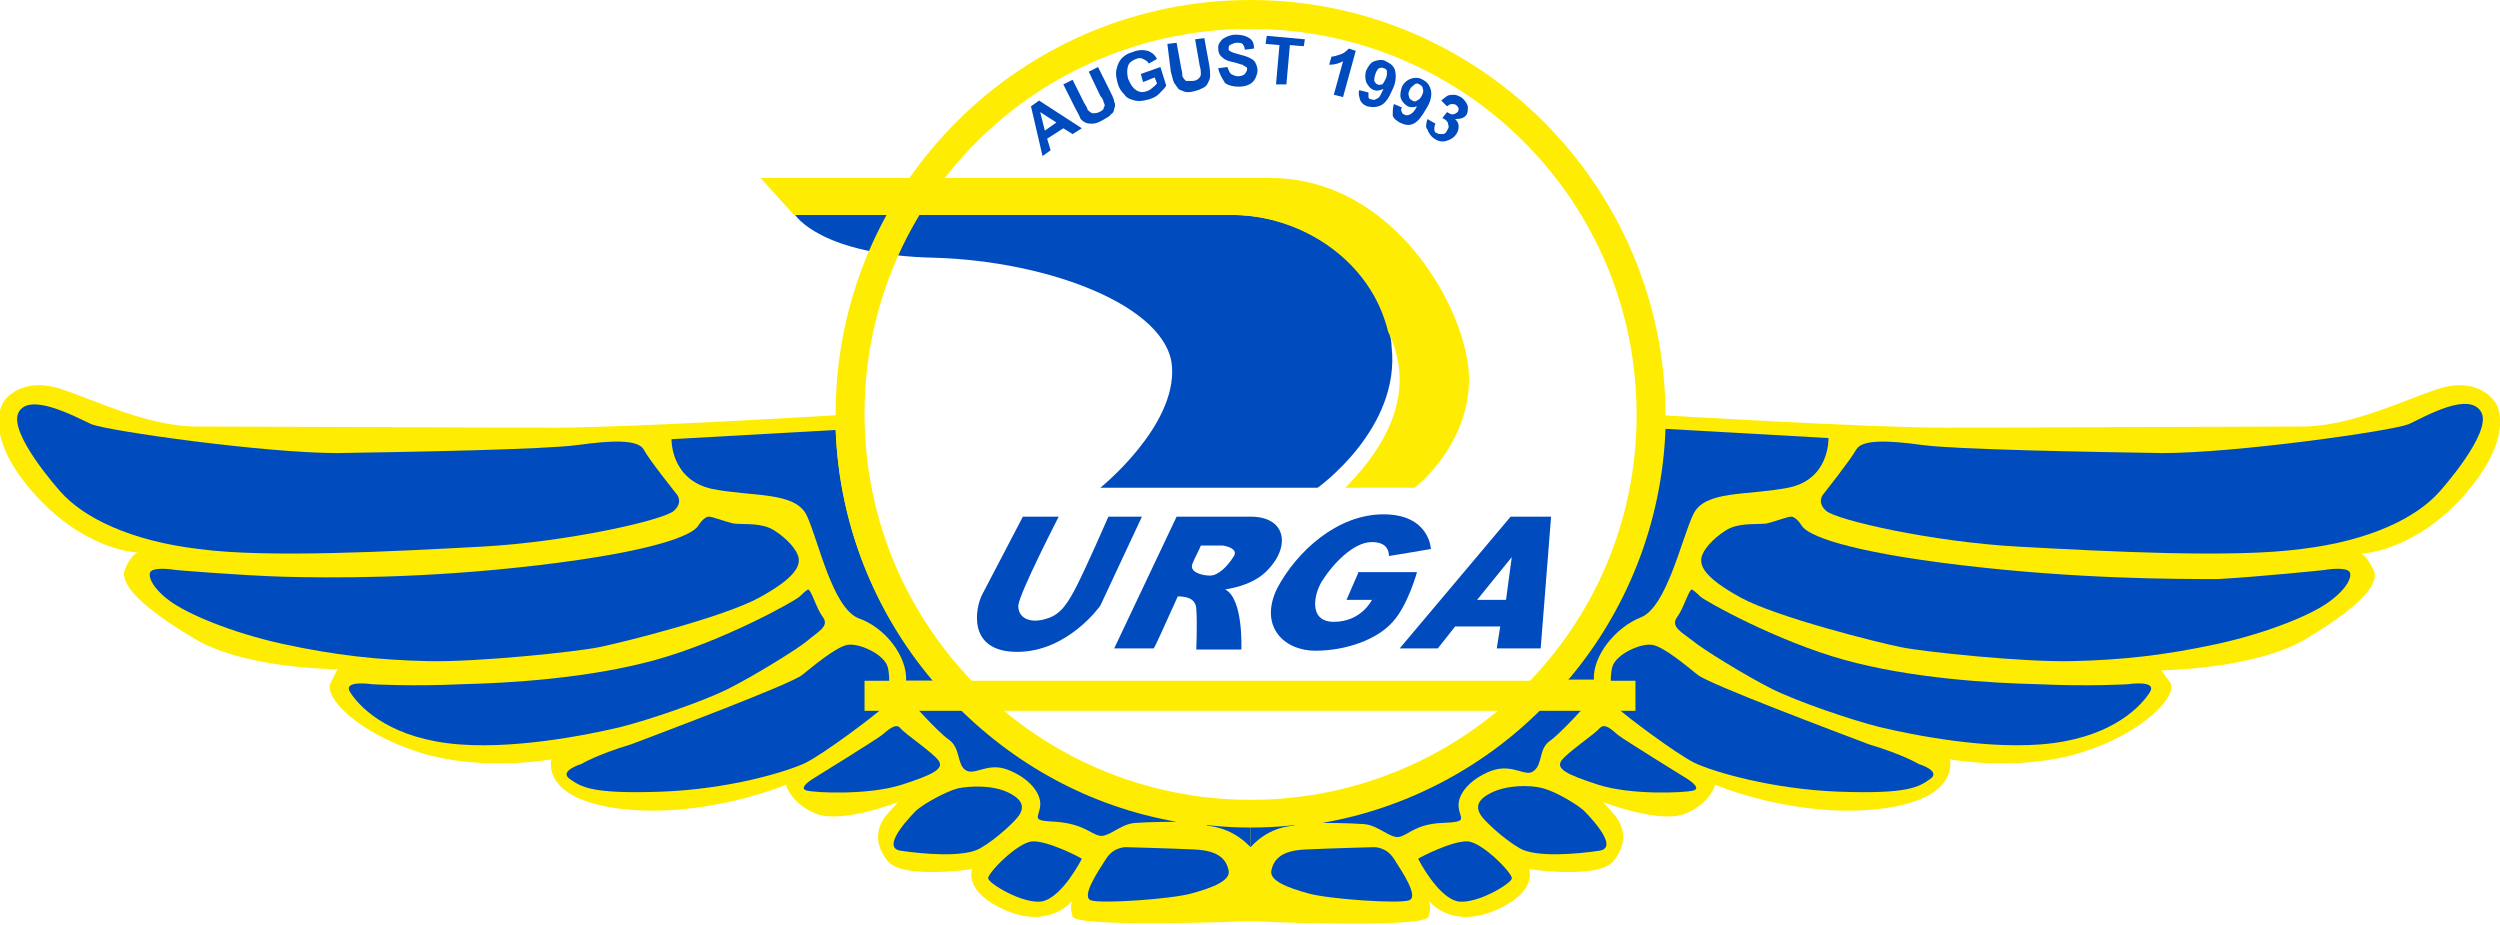 <?xml version="1.0" encoding="utf-8"?>
<!-- Generator: Adobe Illustrator 25.4.1, SVG Export Plug-In . SVG Version: 6.00 Build 0)  -->
<svg version="1.1" id="Layer_1" xmlns="http://www.w3.org/2000/svg" xmlns:xlink="http://www.w3.org/1999/xlink" x="0px" y="0px"
	 viewBox="0 0 216.3 80" style="enable-background:new 0 0 216.3 80;" xml:space="preserve">
<style type="text/css">
	.st0{fill:#FEED03;}
	.st1{fill:#004BBE;}
</style>
<path class="st0" d="M216.1,35.2c-0.4-1-2.1-2.5-5-1.6c-2.9,0.9-7.6,3.3-11.9,3.3c-4.3,0-24.4,0.1-31,0.1c-6.6,0-24.8-1.1-24.8-1.1
	l-3.3,15.4l-7.3,7.7l-6.5,6.6c0,0-9.5,3.6-9.8,3.7s-8.4,1.4-8.4,1.4s-8.1-1.4-8.4-1.4s-9.8-3.7-9.8-3.7L83.4,59l-7.3-7.7l-3.3-15.4
	c0,0-18.2,1.1-24.8,1.1c-6.6,0-26.7-0.1-31-0.1s-9-2.4-11.9-3.3c-2.9-0.9-4.7,0.6-5,1.6c-0.4,1-0.7,3.9,3.5,8.2s8.3,4.4,8.3,4.4
	s-0.6,0.2-1.1,1.5s1.7,3.4,6.1,6c4.4,2.6,12.3,2.6,12.3,2.6s0,0-0.6,1.2c-0.6,1.2,2.3,4.3,7.7,6c5.4,1.7,11.4,0.6,11.4,0.6
	s-1,3.5,6.2,4.3c7.2,0.8,14.1-2.1,14.1-2.1s0.4,1.6,2.6,2.5c2.2,0.9,7.1-1,7.1-1s0,0-0.9,1c-0.9,1-1.3,2.5,0,4.1
	c1.3,1.6,7.3,0.7,7.3,0.7s-0.8,2,3,3.6c3.8,1.6,5.7-0.9,5.7-0.9s-0.3,0.4,0,1.4c0.3,1,15.4,0.4,15.4,0.4s15.1,0.7,15.4-0.4
	c0.3-1,0-1.4,0-1.4s1.8,2.5,5.7,0.9c3.8-1.6,3-3.6,3-3.6s6,0.9,7.3-0.7c1.3-1.6,0.9-3.1,0-4.1c-0.9-1-0.9-1-0.9-1s4.9,1.9,7.1,1
	c2.2-0.9,2.6-2.5,2.6-2.5s6.8,2.9,14.1,2.1c7.2-0.8,6.2-4.3,6.2-4.3s6,1.1,11.4-0.6c5.4-1.7,8.3-4.9,7.7-6C187,58,187,58,187,58
	s7.9-0.1,12.3-2.6c4.4-2.6,6.6-4.7,6.1-6c-0.6-1.3-1.1-1.5-1.1-1.5s4.1-0.1,8.3-4.4C216.8,39.1,216.5,36.2,216.1,35.2z"/>
<path class="st1" d="M114,42.2H95.2c0,0,6.6-5.3,6.2-10.5c-0.4-5.2-10.6-9.1-20.5-9.4c-9.9-0.2-12.1-3.7-12.1-3.7h37.8
	c0.1,0,0.2,0,0.3,0c5.8,0.1,11.8,3.9,13.3,10.1c0.1,0.4,0.2,0.9,0.2,1.3C121.2,37.1,114,42.2,114,42.2z"/>
<path class="st0" d="M127.1,32.8c0,5.8-4.7,9.4-4.7,9.4h-6c5.2-5.3,5.5-9.8,3.7-13.5c-1.5-6.2-7.5-10-13.3-10.1c0,0,0,0,0,0H68.7
	l-2.9-3.2c0,0,33.1,0,44.1,0C120.8,15.4,127.1,27.1,127.1,32.8z"/>
<path class="st1" d="M80.7,58.9h-2.3c0.1-2.1-1.8-4.6-4.1-5.4c-2.3-0.9-3.5-6.8-4.5-8.9c-1-2.1-4.7-1.6-8.2-2.3
	C58,41.5,58.1,38,58.1,38l14.2-0.8h0C72.6,45.4,75.7,53,80.7,58.9z"/>
<path class="st1" d="M101.8,71.1c0,0-2.3,0-3.6,0.1c-1.3,0.1-2.3,1.3-3.1,1.1c-0.8-0.2-1.4-1-3.7-1.2c-2.3-0.1-1.5-0.3-1.4-1.4
	c0.1-1.1-1-2.4-2.8-3.1c-1.8-0.7-2.9,0.6-3.7,0c-0.7-0.5-0.4-1.9-1.4-2.6c-1-0.7-3.3-3.3-3.3-3.3h3.6
	C87.6,66.1,94.3,69.8,101.8,71.1z"/>
<path class="st1" d="M108.2,73.3v-2.8h-3.8v0.9C104.4,71.5,106.4,71.4,108.2,73.3z"/>
<path class="st1" d="M97.5,73.3c0,0-1.1-0.1-1.8,1s-2.2,3.3-1.3,3.6s6.9-0.1,8.7-0.6s3.4-1.1,3.2-2c-0.2-0.9-0.8-1.7-2.9-1.8
	C101.4,73.4,97.5,73.3,97.5,73.3z"/>
<path class="st1" d="M93.6,74.3c-0.1-0.1-3-1.6-4.3-1.5c-1.3,0.1-3.9,2.8-3.8,3.2c0,0.4,2.9,2.2,4.6,2
	C91.9,77.7,93.6,74.3,93.6,74.3z"/>
<path class="st1" d="M79.3,70.1c0,0-3.3,3.2-1.4,3.5c2,0.3,5.5,0.6,6.9-0.2c1.4-0.8,3.1-2.4,3.4-2.9c0.3-0.5,0.5-1.2-0.9-1.9
	S84,68,82.9,68.2C81.8,68.5,80,69.5,79.3,70.1z"/>
<path class="st1" d="M70.3,67.4c0,0-1.3,0.8-0.5,1c0.8,0.2,5.4,0.4,8.2-0.5c2.8-0.9,3.7-1.4,3.2-2.1s-2.9-2.3-3.3-2.8
	s-1.1,0.2-1.6,0.6S70.3,67.4,70.3,67.4z"/>
<path class="st1" d="M50.3,66.1c0,0-2,0.6-1,1.3c1,0.7,1.9,1.3,7.8,1.1s10.9-1.7,12.6-2.5c1.6-0.8,6-4.1,6.6-4.7
	c0.6-0.7,0.8-2.5,0.5-3.6c-0.3-1.1-2.5-2.1-3.5-1.9c-1,0.2-2.9,1.8-3.9,2.6c-1,0.8-11.9,4.9-14.8,6C51.6,65.3,50.3,66.1,50.3,66.1z"
	/>
<path class="st1" d="M32.2,59.2c0,0-2.6-0.4-1.9,0.7s3,3.7,8.4,4.4s12.5-0.8,15-1.4c2.4-0.6,7.1-2.2,9.3-3.3
	c2.2-1.1,6.1-3.5,6.9-4.2s1.9-1.2,1.3-2s-1-2.4-1.3-2.4c0,0-0.3,0.2-0.7,0.6c-0.4,0.4-6.7,3.9-12.5,5.5c-5.8,1.6-12.6,2-16.8,2.1
	C35.6,59.4,32.2,59.2,32.2,59.2z"/>
<path class="st1" d="M15.1,49.3c0,0-1.8-0.3-2.1,0.2c-0.2,0.4,0.2,1.4,1.7,2.5s5.2,2.7,9.7,3.7c4.6,1,8.3,1.4,12.6,1.5
	c4.3,0.1,12.8-0.8,14.8-1.2s10.8-2.6,13.9-4.3c3.1-1.7,3.5-2.7,3.4-3.4c-0.1-0.7-1-1.7-2.1-2.4s-2.5-0.5-3.5-0.6
	c-0.9-0.2-1.8-0.6-2.2-0.6c0,0-0.4,0-0.9,0.8s-3.7,2.2-13.8,3.4S28.3,50,24.6,49.9S14.9,49.3,15.1,49.3z"/>
<path class="st1" d="M58.5,42.7c0,0,0.7,0.7-0.2,1.5c-0.9,0.8-9.2,2.7-16.7,3.1s-18.5,1-24.4,0.2c-5.9-0.7-10-2.7-12-5
	c0,0-4.5-5-3.6-6.8s4.8,0.3,6.3,1c1.5,0.6,15,2.5,21.3,2.5c6.2-0.1,17.9-0.3,20.8-0.7c2.9-0.4,5.2-0.5,5.7,0.4
	C56.1,39.7,58.5,42.7,58.5,42.7z"/>
<path class="st1" d="M154.7,42.2c-3.6,0.7-7.2,0.2-8.2,2.3c-1,2.1-2.3,8-4.5,8.9c-2.3,0.9-4.2,3.4-4.1,5.4h-2.3
	c5-5.9,8.1-13.5,8.4-21.7l14.2,0.8C158.2,38,158.3,41.5,154.7,42.2z"/>
<path class="st1" d="M137.4,60.8c0,0-2.3,2.6-3.3,3.3c-1,0.7-0.6,2-1.4,2.6c-0.7,0.6-1.8-0.7-3.7,0c-1.8,0.7-2.9,2-2.8,3.1
	c0.1,1.1,0.9,1.3-1.4,1.4c-2.3,0.1-2.9,1-3.7,1.2c-0.8,0.2-1.8-1-3.1-1.1c-1.3-0.1-3.6-0.1-3.6-0.1c7.5-1.3,14.3-5,19.4-10.3H137.4z
	"/>
<path class="st1" d="M108.2,73.3v-2.8h3.8v0.9C111.9,71.5,109.9,71.4,108.2,73.3z"/>
<path class="st1" d="M118.8,73.3c0,0,1.1-0.1,1.8,1s2.2,3.3,1.3,3.6s-6.9-0.1-8.7-0.6s-3.4-1.1-3.2-2c0.2-0.9,0.8-1.7,2.9-1.8
	C114.9,73.4,118.8,73.3,118.8,73.3z"/>
<path class="st1" d="M122.7,74.3c0.1-0.1,3-1.6,4.3-1.5c1.3,0.1,3.9,2.8,3.8,3.2c0,0.4-2.9,2.2-4.6,2
	C124.4,77.7,122.7,74.3,122.7,74.3z"/>
<path class="st1" d="M137,70.1c0,0,3.3,3.2,1.4,3.5c-2,0.3-5.5,0.6-6.9-0.2c-1.4-0.8-3.1-2.4-3.4-2.9c-0.3-0.5-0.5-1.2,0.9-1.9
	c1.4-0.7,3.4-0.7,4.5-0.4S136.3,69.5,137,70.1z"/>
<path class="st1" d="M146,67.4c0,0,1.3,0.8,0.5,1c-0.8,0.2-5.4,0.4-8.2-0.5c-2.8-0.9-3.7-1.4-3.2-2.1s2.9-2.3,3.3-2.8
	c0.5-0.5,1.1,0.2,1.6,0.6S146,67.4,146,67.4z"/>
<path class="st1" d="M166,66.1c0,0,2,0.6,1,1.3c-1,0.7-1.9,1.3-7.8,1.1c-5.8-0.2-10.9-1.7-12.6-2.5c-1.6-0.8-6-4.1-6.6-4.7
	s-0.8-2.5-0.5-3.6c0.3-1.1,2.5-2.1,3.5-1.9c1,0.2,2.9,1.8,3.9,2.6s11.9,4.9,14.8,6C164.7,65.3,166,66.1,166,66.1z"/>
<path class="st1" d="M184.1,59.2c0,0,2.6-0.4,1.9,0.7s-3,3.7-8.4,4.4s-12.5-0.8-15-1.4c-2.4-0.6-7.1-2.2-9.3-3.3
	c-2.2-1.1-6.1-3.5-6.9-4.2c-0.9-0.7-1.9-1.2-1.3-2c0.6-0.8,1-2.4,1.3-2.4c0,0,0.3,0.2,0.7,0.6c0.4,0.4,6.7,3.9,12.5,5.5
	c5.8,1.6,12.6,2,16.8,2.1C180.7,59.4,184.1,59.2,184.1,59.2z"/>
<path class="st1" d="M201.2,49.3c0,0,1.8-0.3,2.1,0.2c0.2,0.4-0.2,1.4-1.7,2.5c-1.4,1.1-5.2,2.7-9.7,3.7c-4.6,1-8.3,1.4-12.6,1.5
	c-4.3,0.1-12.8-0.8-14.8-1.2s-10.8-2.6-13.9-4.3c-3.1-1.7-3.5-2.7-3.4-3.4c0.1-0.7,1-1.7,2.1-2.4c1.1-0.7,2.5-0.5,3.5-0.6
	c0.9-0.2,1.8-0.6,2.2-0.6c0,0,0.4,0,0.9,0.8c0.5,0.8,3.7,2.2,13.8,3.4c10.1,1.2,18.5,1.2,22.2,1.2C195.5,49.9,201.4,49.3,201.2,49.3
	z"/>
<path class="st1" d="M157.8,42.7c0,0-0.7,0.7,0.2,1.5c0.9,0.8,9.2,2.7,16.7,3.1c7.4,0.4,18.5,1,24.4,0.2c5.9-0.7,10-2.7,12-5
	c0,0,4.5-5,3.6-6.8c-1-1.9-4.8,0.3-6.3,1c-1.5,0.6-15,2.5-21.3,2.5c-6.2-0.1-17.9-0.3-20.8-0.7c-2.9-0.4-5.2-0.5-5.7,0.4
	S157.8,42.7,157.8,42.7z"/>
<rect x="74.8" y="58.9" class="st0" width="66.7" height="2.6"/>
<g>
	<path class="st1" d="M95.9,44.7c0,0-2,4.6-2.9,6.3c-0.9,1.7-1.5,2.3-2.7,2.6c-1.2,0.3-2.2-0.1-2.2-1.2c0.1-1.1,3.5-7.7,3.5-7.7
		s-2.9,0-3.1,0l-3.5,6.7c-0.6,1.1-1.4,5,3,5c4.4,0,7.2-4,7.2-4l3.6-7.7H95.9z"/>
	<path class="st1" d="M108.2,44.7c-1.5,0-2.5,0-3.1,0h-0.9h-2.4l-5.4,11.4c0,0,3.2,0,3.4,0c0.1,0,1-2.1,2.1-4.5c0.6,0,1.5,0.1,1.6,1
		c0.1,1.4,0,3.6,0,3.6h3.9c0,0,0.2-4.4-1.4-5.2c1.2-0.2,2.6-0.6,3.6-1.6C111.7,47.3,111.3,44.7,108.2,44.7z M106.7,48.2
		c-0.5,0.8-1.3,1.6-2,1.6c-0.7,0-1.9-0.3-1.5-1.1c0,0,0,0,0,0c0.2-0.5,0.5-1,0.7-1.5v0h1.9C105.8,47.2,107.3,47.4,106.7,48.2z"/>
	<path class="st1" d="M130.7,44.7l-9.6,11.4h3.3l1.5-1.9c1,0,2.8,0,3.9,0l-0.3,1.9h3.8l0.9-11.4H130.7z M127.8,51.9l3-3.7l-0.5,3.7
		H127.8z"/>
	<path class="st1" d="M117.5,49.6l-1,2.3h2.2c0,0-0.9,1.9-3.3,1.9c-2.3,0-1.7-2.6-0.9-3.7c0.7-1.1,2.5-3.2,4.2-3.2
		c1.7,0,1.4,1.3,1.5,1.2c0.1,0,3.6-0.6,3.6-0.6s-0.1-3-4.1-3c-4,0-7.5,3.2-9.2,6.4c-1.6,3.3,0.6,5.4,3.3,5.4c2.7,0,5.4-1,6.7-2.5
		c1.3-1.4,2.1-4.3,2.1-4.3H117.5z"/>
</g>
<g>
	<path class="st1" d="M93.6,11.1l-0.8,0.5L92,11.1L90.6,12l0.3,1l-0.7,0.5l-1-4.3l0.7-0.5L93.6,11.1z M91.4,10.6L90,9.7l0.4,1.6
		L91.4,10.6z"/>
	<path class="st1" d="M92,7.3l0.8-0.4l1,2c0.2,0.3,0.3,0.5,0.3,0.6c0.1,0.1,0.2,0.2,0.4,0.3c0.2,0,0.4,0,0.6-0.1
		c0.2-0.1,0.4-0.2,0.4-0.4c0.1-0.1,0.1-0.3,0-0.4c0-0.1-0.1-0.4-0.3-0.6l-1-2.1l0.8-0.4l1,2c0.2,0.4,0.4,0.8,0.4,1
		c0.1,0.2,0.1,0.4,0,0.6c0,0.2-0.1,0.4-0.3,0.5c-0.1,0.2-0.4,0.3-0.7,0.5c-0.4,0.2-0.6,0.3-0.9,0.3c-0.2,0-0.4,0-0.6-0.1
		c-0.2-0.1-0.3-0.2-0.4-0.3C93.4,10,93.2,9.7,93,9.3L92,7.3z"/>
	<path class="st1" d="M98.9,7.1l-0.2-0.7l1.7-0.6l0.5,1.6c-0.1,0.2-0.3,0.4-0.6,0.7s-0.6,0.4-0.9,0.5c-0.4,0.1-0.8,0.2-1.2,0.1
		c-0.4-0.1-0.7-0.2-0.9-0.5c-0.3-0.3-0.5-0.6-0.6-1c-0.1-0.4-0.2-0.8-0.1-1.2c0.1-0.4,0.2-0.7,0.5-1c0.2-0.2,0.5-0.4,0.9-0.5
		c0.5-0.2,0.9-0.2,1.3-0.1c0.3,0.1,0.6,0.3,0.8,0.7l-0.7,0.4c-0.1-0.2-0.3-0.3-0.5-0.4c-0.2-0.1-0.4-0.1-0.6,0
		c-0.3,0.1-0.6,0.3-0.7,0.6c-0.1,0.3-0.1,0.7,0,1.1c0.2,0.5,0.4,0.8,0.7,1c0.3,0.2,0.6,0.2,0.9,0.1c0.2-0.1,0.3-0.1,0.5-0.3
		c0.1-0.1,0.3-0.2,0.4-0.4l-0.2-0.5L98.9,7.1z"/>
	<path class="st1" d="M101,3.8l0.8-0.1l0.4,2.2c0.1,0.4,0.1,0.6,0.1,0.7c0.1,0.2,0.2,0.3,0.3,0.4C102.8,7,103,7,103.2,7
		c0.2,0,0.4-0.1,0.5-0.2c0.1-0.1,0.2-0.2,0.2-0.4c0-0.1,0-0.4-0.1-0.7l-0.4-2.3l0.8-0.1l0.4,2.2c0.1,0.5,0.1,0.8,0.1,1.1
		c0,0.2-0.1,0.4-0.2,0.6c-0.1,0.2-0.2,0.3-0.4,0.4c-0.2,0.1-0.4,0.2-0.8,0.3c-0.4,0.1-0.7,0.1-0.9,0c-0.2-0.1-0.4-0.1-0.5-0.3
		c-0.1-0.1-0.2-0.3-0.3-0.4c-0.1-0.2-0.2-0.6-0.3-1L101,3.8z"/>
	<path class="st1" d="M105.4,5.9l0.8-0.1c0.1,0.3,0.2,0.5,0.3,0.6c0.2,0.1,0.4,0.2,0.6,0.2c0.3,0,0.5-0.1,0.6-0.2
		c0.1-0.1,0.2-0.3,0.2-0.4c0-0.1,0-0.2-0.1-0.2c-0.1-0.1-0.2-0.1-0.3-0.2c-0.1,0-0.3-0.1-0.7-0.2c-0.5-0.1-0.8-0.2-1-0.4
		c-0.3-0.2-0.4-0.5-0.4-0.8c0-0.2,0-0.4,0.2-0.6c0.1-0.2,0.3-0.3,0.5-0.4c0.2-0.1,0.5-0.2,0.8-0.2c0.5,0,0.9,0.1,1.2,0.3
		c0.3,0.2,0.4,0.5,0.4,0.9l-0.8,0.1c0-0.2-0.1-0.4-0.2-0.5c-0.1-0.1-0.3-0.1-0.5-0.1c-0.2,0-0.4,0.1-0.6,0.2
		c-0.1,0.1-0.1,0.2-0.1,0.3c0,0.1,0,0.2,0.1,0.2c0.1,0.1,0.4,0.2,0.8,0.3s0.7,0.2,0.9,0.3c0.2,0.1,0.4,0.2,0.5,0.4
		c0.1,0.2,0.2,0.4,0.2,0.7c0,0.2-0.1,0.5-0.2,0.7c-0.1,0.2-0.3,0.4-0.5,0.5c-0.2,0.1-0.5,0.2-0.9,0.2c-0.5,0-0.9-0.1-1.2-0.3
		C105.7,6.7,105.5,6.4,105.4,5.9z"/>
	<path class="st1" d="M110.4,7.3l0.3-3.4l-1.2-0.1l0.1-0.7l3.3,0.3L112.8,4l-1.2-0.1l-0.3,3.4L110.4,7.3z"/>
	<path class="st1" d="M116.2,8.4l-0.8-0.2l0.8-2.9c-0.4,0.2-0.7,0.3-1.2,0.3l0.2-0.7c0.2,0,0.5-0.1,0.8-0.2c0.3-0.1,0.5-0.3,0.7-0.5
		l0.6,0.2L116.2,8.4z"/>
	<path class="st1" d="M117.6,7.8l0.8,0.2c0,0.2,0,0.3,0,0.4c0,0.1,0.1,0.2,0.3,0.2c0.2,0.1,0.3,0,0.5-0.1c0.2-0.1,0.3-0.4,0.5-0.8
		c-0.3,0.1-0.5,0.2-0.8,0.1c-0.3-0.1-0.5-0.3-0.7-0.7c-0.1-0.3-0.1-0.7,0-1c0.2-0.4,0.4-0.7,0.7-0.8c0.3-0.1,0.7-0.2,1,0
		c0.4,0.2,0.7,0.4,0.8,0.8c0.1,0.4,0.1,1-0.2,1.6c-0.3,0.7-0.6,1.2-1,1.4c-0.4,0.2-0.8,0.2-1.2,0.1c-0.3-0.1-0.5-0.3-0.6-0.5
		C117.6,8.4,117.5,8.1,117.6,7.8z M119.9,6.8c0.1-0.2,0.1-0.4,0.1-0.6s-0.2-0.3-0.3-0.3c-0.1-0.1-0.3,0-0.4,0
		c-0.1,0.1-0.2,0.2-0.3,0.5c-0.1,0.3-0.1,0.5-0.1,0.6c0.1,0.2,0.2,0.3,0.3,0.3c0.1,0.1,0.3,0,0.4,0C119.7,7.2,119.8,7,119.9,6.8z"/>
	<path class="st1" d="M120.6,9l0.7,0.3c-0.1,0.1-0.1,0.3,0,0.4c0,0.1,0.1,0.2,0.2,0.2c0.1,0.1,0.3,0.1,0.5,0
		c0.2-0.1,0.4-0.3,0.6-0.7c-0.3,0.1-0.6,0.1-0.8,0c-0.3-0.2-0.5-0.4-0.6-0.7c-0.1-0.3,0-0.7,0.1-1c0.2-0.4,0.5-0.6,0.8-0.7
		c0.3-0.1,0.7-0.1,1,0.1c0.4,0.2,0.6,0.5,0.7,0.9c0.1,0.4,0,1-0.4,1.6c-0.4,0.7-0.7,1.1-1.1,1.3s-0.8,0.1-1.2-0.1
		c-0.3-0.2-0.5-0.3-0.6-0.6C120.5,9.6,120.5,9.3,120.6,9z M123,8.3c0.1-0.2,0.2-0.4,0.1-0.6c0-0.2-0.1-0.3-0.3-0.4
		c-0.1-0.1-0.3-0.1-0.4,0c-0.1,0.1-0.3,0.2-0.4,0.4c-0.1,0.2-0.2,0.4-0.1,0.6c0,0.2,0.1,0.3,0.3,0.4c0.1,0.1,0.3,0.1,0.4,0
		C122.8,8.6,122.9,8.5,123,8.3z"/>
	<path class="st1" d="M123.5,10.3l0.7,0.4c-0.1,0.2-0.1,0.3-0.1,0.5s0.1,0.3,0.2,0.3c0.1,0.1,0.3,0.1,0.5,0.1c0.2,0,0.3-0.1,0.4-0.3
		c0.1-0.2,0.2-0.3,0.1-0.5c0-0.2-0.1-0.3-0.2-0.4c-0.1-0.1-0.2-0.1-0.3-0.2l0.4-0.5c0.2,0.1,0.3,0.2,0.5,0.2c0.1,0,0.3-0.1,0.4-0.2
		c0.1-0.1,0.1-0.2,0.1-0.3c0-0.1-0.1-0.2-0.2-0.3C125.9,9,125.7,9,125.6,9c-0.1,0-0.3,0.1-0.4,0.2l-0.5-0.5c0.2-0.2,0.4-0.3,0.5-0.4
		c0.2-0.1,0.4-0.1,0.6-0.1c0.2,0,0.4,0.1,0.6,0.2c0.3,0.2,0.5,0.5,0.6,0.8c0,0.3,0,0.5-0.1,0.7c-0.2,0.3-0.5,0.4-1,0.4
		c0.2,0.2,0.3,0.4,0.3,0.6c0,0.2,0,0.4-0.2,0.7c-0.2,0.3-0.5,0.5-0.9,0.6c-0.4,0.1-0.7,0-1-0.2c-0.3-0.2-0.5-0.5-0.6-0.8
		C123.3,11,123.4,10.7,123.5,10.3z"/>
</g>
<path class="st0" d="M108.2,0C88.4,0,72.3,16,72.3,35.8c0,0.4,0,0.9,0,1.3c0.3,8.3,3.4,15.8,8.4,21.7c0.6,0.7,1.1,1.3,1.8,1.9
	c5.1,5.3,11.8,9,19.4,10.3c2.1,0.4,4.2,0.6,6.3,0.6c2.2,0,4.3-0.2,6.3-0.6c7.5-1.3,14.3-5,19.4-10.3c0.6-0.6,1.2-1.3,1.8-1.9
	c5-5.9,8.1-13.5,8.4-21.7c0-0.4,0-0.9,0-1.3C144,16,127.9,0,108.2,0z M108.2,69.2c-18.4,0-33.4-14.9-33.4-33.4S89.7,2.5,108.2,2.5
	s33.4,14.9,33.4,33.4S126.6,69.2,108.2,69.2z"/>
</svg>
